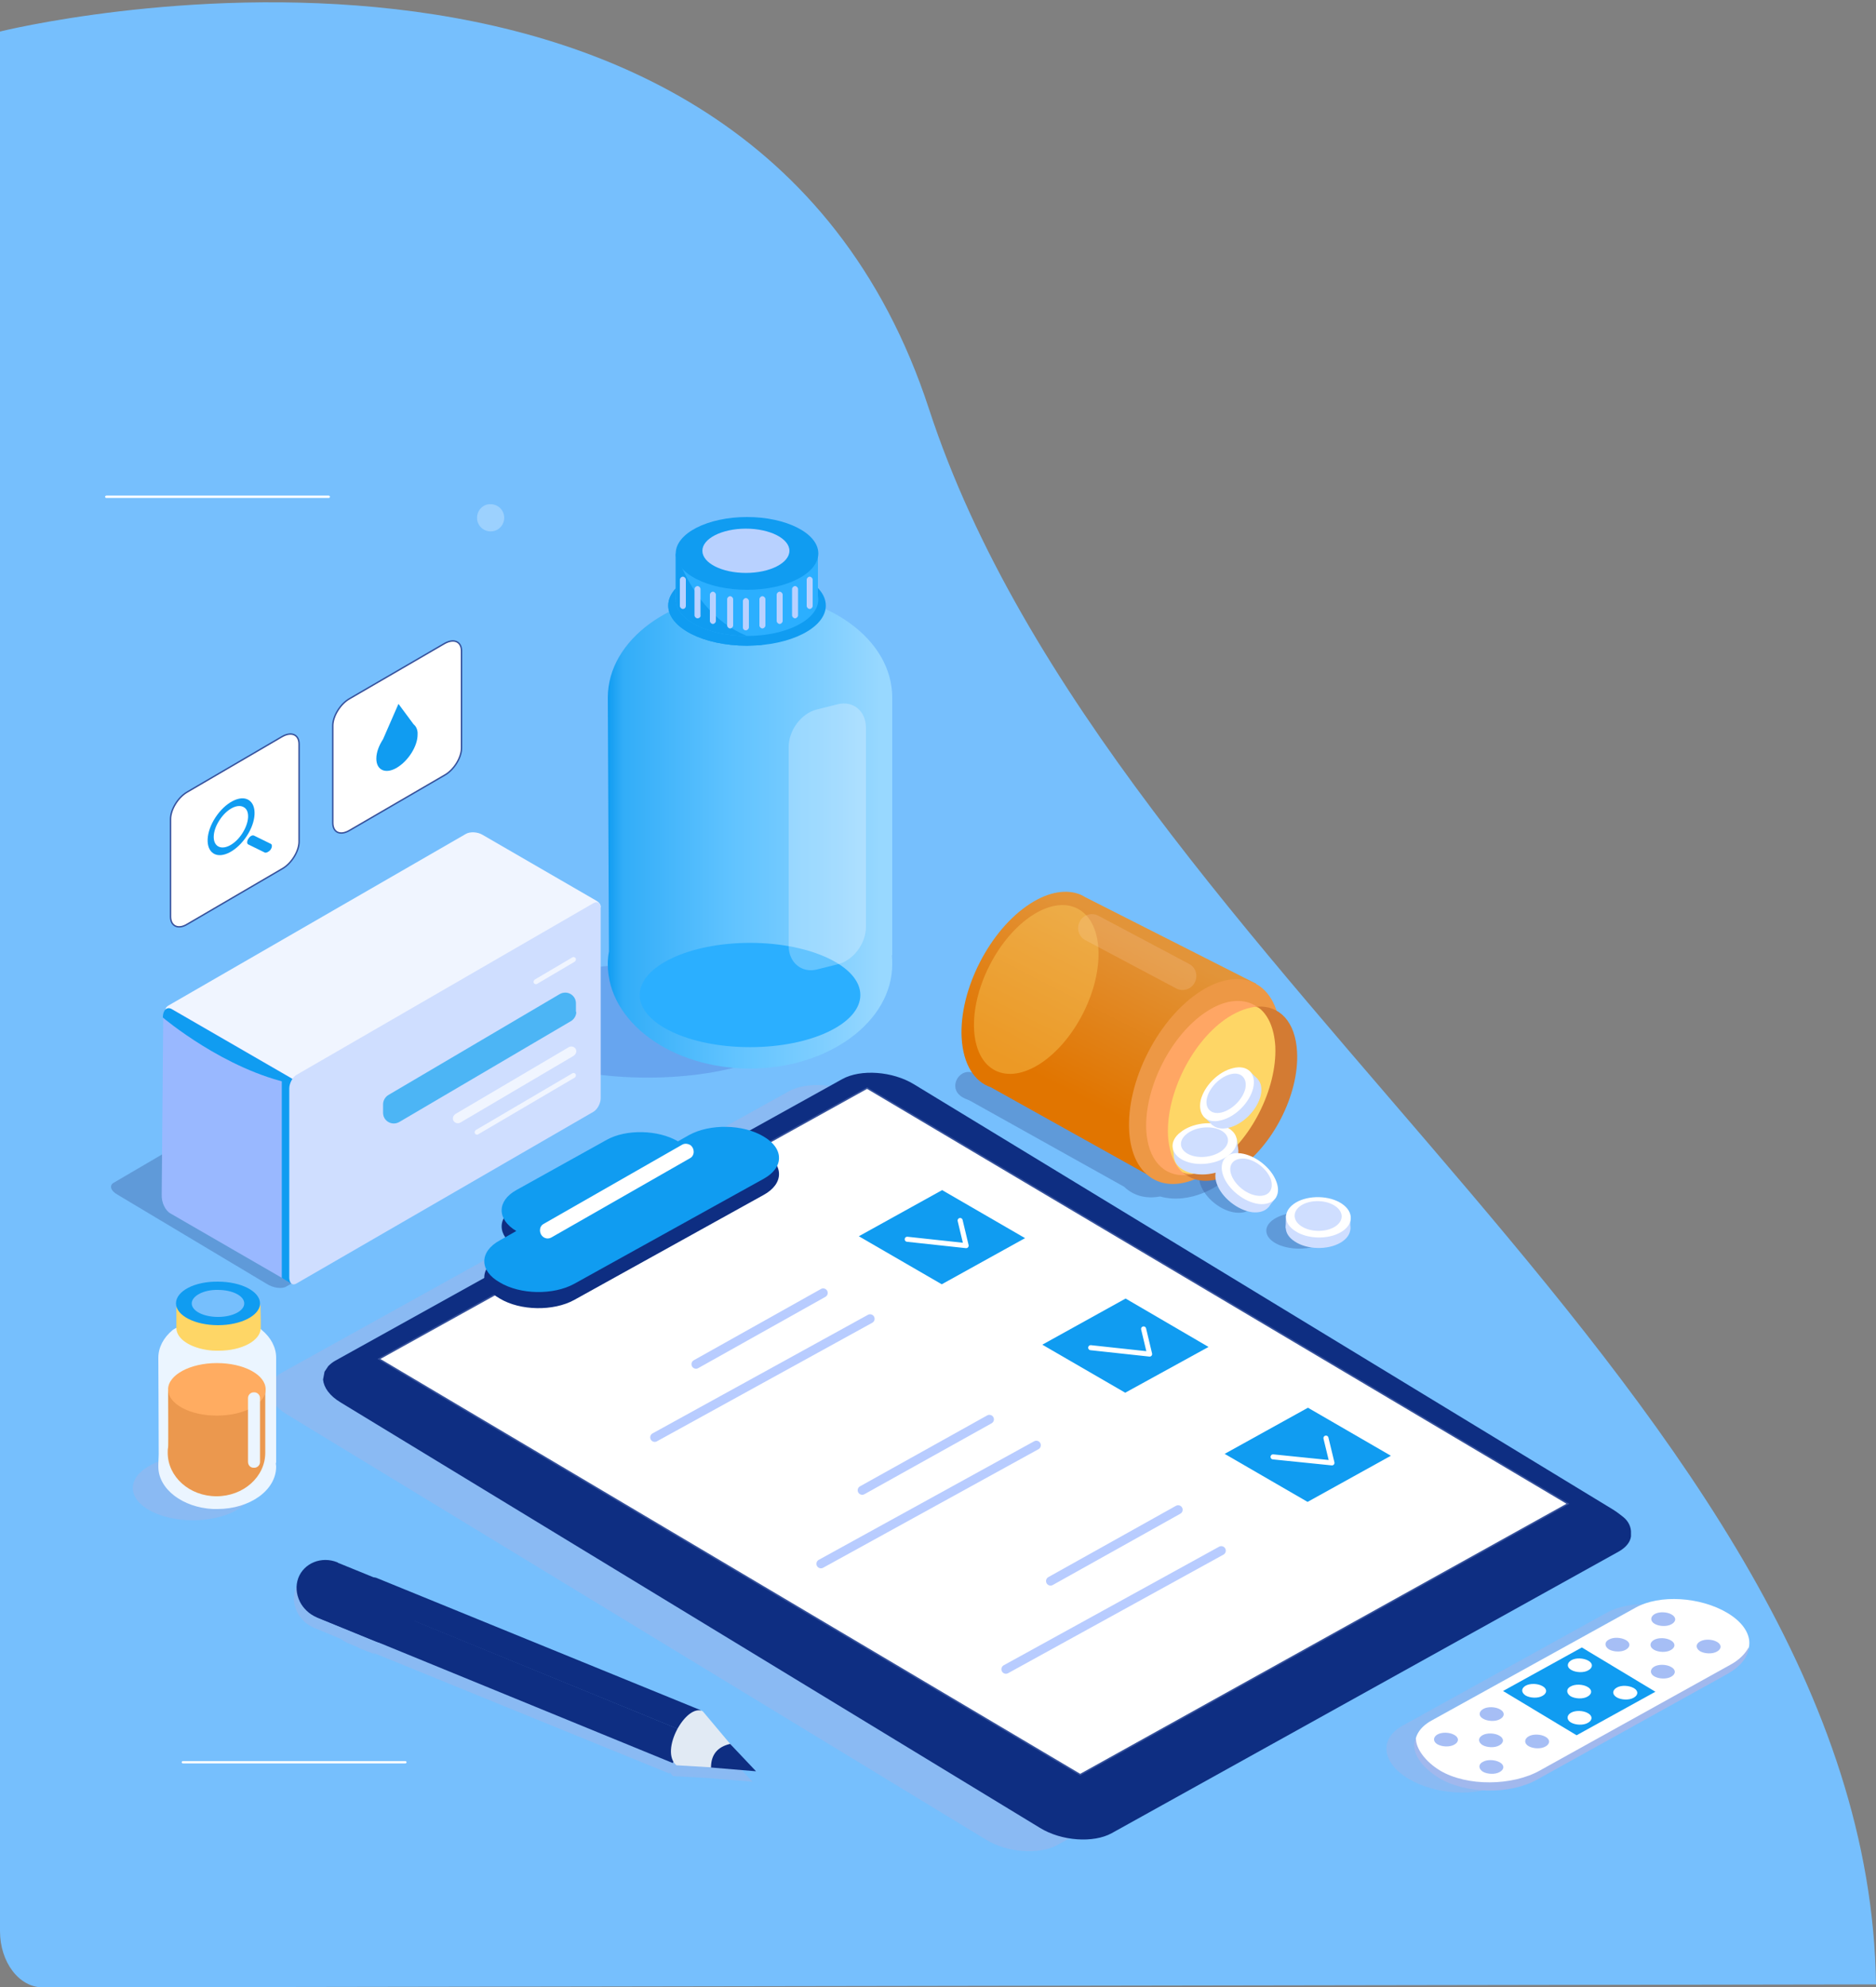 <svg width="759" height="804" viewBox="0 0 759 804" fill="none" xmlns="http://www.w3.org/2000/svg">
<rect x="0" y="0" width="759" height="804" fill="#808080" stroke="none"/>
<path d="M4.29878e-05 12.757C4.29878e-05 12.757 301.475 -62.233 375.857 165.467C450.239 393.167 755.812 568.496 759 802.876L17.305 804.09C7.742 804.09 4.29878e-05 793.919 4.29878e-05 781.32V12.757Z" fill="#76BFFD"/>
<path opacity="0.4" d="M111.124 557.596C111.882 556.837 112.793 556.079 113.855 555.472L319.108 441.556C326.542 437.461 339.436 438.371 348.083 443.68L630.857 615.691C631.767 616.298 632.678 616.904 633.436 617.511L634.802 618.573C636.925 620.242 638.139 622.669 637.987 625.247V626.461C637.684 628.736 636.015 630.86 633.133 632.528L427.879 746.444C420.446 750.539 407.551 749.629 398.904 744.32L116.13 572.309C111.579 569.579 109.303 566.242 109 563.056L109.607 559.871L111.124 557.596Z" fill="#A8B2E5"/>
<path opacity="0.31" d="M262 436C227.758 436 200 425.703 200 413C200 400.297 227.758 390 262 390C296.242 390 324 400.297 324 413C324 425.703 296.242 436 262 436Z" fill="#476DCF"/>
<path d="M245.916 282.202C245.916 258.976 271.722 240.001 303.448 240.001C335.174 240.001 360.98 258.824 360.98 282.202V386.488H360.829C360.98 387.703 360.98 388.917 360.98 390.131C360.98 413.357 335.174 432.332 303.448 432.332C271.722 432.332 245.916 413.509 245.916 390.131C245.916 388.31 246.068 386.64 246.371 384.97C246.371 384.818 245.916 284.023 245.916 282.202Z" fill="url(#paint0_linear)"/>
<path d="M303.448 423.679C278.8 423.679 258.819 414.232 258.819 402.579C258.819 390.926 278.8 381.479 303.448 381.479C328.096 381.479 348.078 390.926 348.078 402.579C348.078 414.232 328.096 423.679 303.448 423.679Z" fill="#2BAFFF"/>
<path opacity="0.27" d="M330.469 392.257L338.969 390.131C345.193 388.613 350.354 381.782 350.354 374.951V294.497C350.354 287.666 345.193 283.416 338.969 284.934L330.469 287.059C324.245 288.577 319.084 295.408 319.084 302.239V382.693C319.084 389.372 324.245 393.775 330.469 392.257Z" fill="#FCFEFF"/>
<path d="M302.234 261.253C284.628 261.253 270.356 253.981 270.356 245.011C270.356 236.04 284.628 228.768 302.234 228.768C319.84 228.768 334.112 236.04 334.112 245.011C334.112 253.981 319.84 261.253 302.234 261.253Z" fill="#109CF1"/>
<path d="M270.356 245.011C270.356 253.967 284.625 261.253 302.234 261.253L308.609 260.95C290.09 257.003 280.375 248.047 281.134 232.867C274.454 235.903 270.356 240.153 270.356 245.011Z" fill="#109CF1"/>
<path d="M302.234 257.306C286.305 257.306 273.392 250.714 273.392 242.582C273.392 234.45 286.305 227.857 302.234 227.857C318.163 227.857 331.076 234.45 331.076 242.582C331.076 250.714 318.163 257.306 302.234 257.306Z" fill="#2BAFFF"/>
<path d="M273.392 223.91H330.924V242.582H273.392V223.91Z" fill="#2BAFFF"/>
<path d="M302.234 257.306C286.295 257.306 273.392 250.779 273.392 242.582V223.91C279.616 239.849 288.724 251.842 302.234 257.306Z" fill="#109CF1"/>
<path d="M302.234 238.635C286.305 238.635 273.392 232.043 273.392 223.91C273.392 215.778 286.305 209.186 302.234 209.186C318.163 209.186 331.076 215.778 331.076 223.91C331.076 232.043 318.163 238.635 302.234 238.635Z" fill="#109CF1"/>
<path d="M301.778 231.804C292.053 231.804 284.17 227.794 284.17 222.848C284.17 217.902 292.053 213.892 301.778 213.892C311.504 213.892 319.387 217.902 319.387 222.848C319.387 227.794 311.504 231.804 301.778 231.804Z" fill="#B8D1FF"/>
<path d="M327.584 246.377C328.192 246.377 328.799 245.77 328.799 245.162V234.536C328.799 233.929 328.192 233.322 327.584 233.322C326.977 233.322 326.37 233.929 326.37 234.536V245.162C326.37 245.77 326.977 246.377 327.584 246.377Z" fill="#B8D1FF"/>
<path d="M321.664 250.172C322.272 250.172 322.879 249.565 322.879 248.957V238.331C322.879 237.724 322.272 237.117 321.664 237.117C321.057 237.117 320.45 237.724 320.45 238.331V248.957C320.45 249.565 321.057 250.172 321.664 250.172Z" fill="#B8D1FF"/>
<path d="M315.44 252.449C316.048 252.449 316.655 251.842 316.655 251.234V240.608C316.655 240.001 316.048 239.394 315.44 239.394C314.833 239.394 314.226 240.001 314.226 240.608V251.234C314.226 251.842 314.833 252.449 315.44 252.449Z" fill="#B8D1FF"/>
<path d="M308.457 254.27C309.065 254.27 309.672 253.663 309.672 253.056V242.43C309.672 241.823 309.065 241.216 308.457 241.216C307.85 241.216 307.243 241.823 307.243 242.43V253.056C307.243 253.663 307.85 254.27 308.457 254.27Z" fill="#B8D1FF"/>
<path d="M276.276 246.377C275.669 246.377 275.061 245.77 275.061 245.162V234.536C275.061 233.929 275.669 233.322 276.276 233.322C276.883 233.322 277.49 233.929 277.49 234.536V245.162C277.49 245.77 277.035 246.377 276.276 246.377Z" fill="#B8D1FF"/>
<path d="M282.196 250.172C281.589 250.172 280.982 249.565 280.982 248.957V238.331C280.982 237.724 281.589 237.117 282.196 237.117C282.803 237.117 283.411 237.724 283.411 238.331V248.957C283.562 249.565 282.955 250.172 282.196 250.172Z" fill="#B8D1FF"/>
<path d="M288.42 252.449C287.813 252.449 287.205 251.842 287.205 251.234V240.608C287.205 240.001 287.813 239.394 288.42 239.394C289.027 239.394 289.634 240.001 289.634 240.608V251.234C289.634 251.842 289.027 252.449 288.42 252.449Z" fill="#B8D1FF"/>
<path d="M295.403 254.27C294.796 254.27 294.188 253.663 294.188 253.056V242.43C294.188 241.823 294.796 241.216 295.403 241.216C296.01 241.216 296.617 241.823 296.617 242.43V253.056C296.617 253.663 296.01 254.27 295.403 254.27Z" fill="#B8D1FF"/>
<path d="M301.778 255.029C302.385 255.029 302.993 254.422 302.993 253.815V243.189C302.993 242.582 302.385 241.975 301.778 241.975C301.171 241.975 300.564 242.582 300.564 243.189V253.815C300.564 254.574 301.019 255.029 301.778 255.029Z" fill="#B8D1FF"/>
<path opacity="0.31" d="M115.823 520.528L235.594 450.396C237.263 449.333 236.656 447.208 233.924 445.69L173.659 409.562C171.078 408.044 167.435 407.588 165.614 408.499L45.843 478.631C44.174 479.694 44.781 481.819 47.513 483.337L107.93 519.465C110.51 521.135 114.154 521.59 115.823 520.528Z" fill="#2E4787"/>
<path d="M121.592 437.797L241.817 368.424C243.639 367.361 243.335 365.692 241.362 364.477L195.215 337.76C193.241 336.546 190.053 336.394 188.384 337.457L68.158 406.829C66.336 407.892 66.64 409.562 68.614 410.776L114.761 437.493C116.734 438.707 119.77 438.859 121.592 437.797Z" fill="#F0F5FF"/>
<path d="M68.917 490.927L117.493 519.01C119.467 520.224 121.136 518.706 121.136 515.67L121.744 444.02C121.744 440.984 120.226 437.645 118.252 436.43L69.676 408.347C67.703 407.133 66.033 408.651 66.033 411.687L65.426 483.337C65.274 486.373 66.792 489.712 68.917 490.927Z" fill="#99B8FF"/>
<path d="M118.556 438.556C90.928 432.939 65.881 411.687 65.881 411.687C65.881 408.651 67.551 407.133 69.525 408.347L118.101 436.43C120.074 437.645 121.744 440.984 121.592 444.02V451.003C121.288 448.119 120.378 439.618 118.556 438.556Z" fill="#109CF1"/>
<path d="M118.252 519.313C119.011 519.01 119.466 518.251 119.466 517.492V439.467C119.466 438.404 118.252 437.645 116.734 437.645C115.216 437.645 114.001 436.582 114.001 437.645V517.036C114.001 517.036 117.796 519.465 118.252 519.313Z" fill="#109CF1"/>
<path d="M119.922 519.313L240.148 449.789C241.666 448.878 243.032 446.449 243.032 444.324V367.513C243.032 365.388 241.817 364.477 240.148 365.388L119.922 434.912C118.404 435.823 117.038 438.252 117.038 440.377V517.188C117.19 519.313 118.404 520.224 119.922 519.313Z" fill="#CFDEFF"/>
<path d="M233.165 409.41C233.165 410.928 232.254 412.446 230.888 413.205L161.667 453.887C158.631 455.709 154.988 453.584 154.988 450.244V446.753C154.988 445.235 155.898 443.717 157.265 442.958L226.334 402.275C229.37 400.454 233.013 402.579 233.013 405.919V409.41H233.165Z" fill="#4CB5F5"/>
<path d="M232.102 427.171L186.258 454.191C184.892 454.95 183.222 454.039 183.222 452.521C183.222 451.762 183.678 451.155 184.285 450.7L230.129 423.679C231.495 422.92 233.165 423.831 233.165 425.349C233.165 426.108 232.709 426.715 232.102 427.171Z" fill="#F0F5FF"/>
<path d="M192.027 458.138C192.027 457.834 192.179 457.531 192.483 457.227L231.495 434.305C232.102 433.85 233.013 434.305 233.013 435.064C233.013 435.368 232.861 435.672 232.558 435.975L193.545 458.897C192.938 459.352 192.027 458.897 192.027 458.138Z" fill="#F0F5FF"/>
<path d="M217.378 398.025C216.771 398.48 215.86 398.025 215.86 397.266C215.86 396.962 216.012 396.659 216.315 396.355L231.495 387.399C232.102 386.944 233.013 387.399 233.013 388.158C233.013 388.462 232.861 388.765 232.558 389.069L217.378 398.025Z" fill="#F0F5FF"/>
<path d="M164 713C159.606 713 74 713 74 713" stroke="white" stroke-width="0.946" stroke-miterlimit="10" stroke-linecap="round" stroke-linejoin="round"/>
<path d="M133 201C128.606 201 43 201 43 201" stroke="white" stroke-width="0.946" stroke-miterlimit="10" stroke-linecap="round" stroke-linejoin="round"/>
<path opacity="0.28" d="M193 209.503C193 212.623 195.527 215 198.5 215C201.622 215 204 212.474 204 209.503C204 206.383 201.473 204.006 198.5 204.006C195.527 203.858 193 206.383 193 209.503Z" fill="white"/>
<path d="M75.822 373.894L114.178 351.493C117.968 349.36 121 344.331 121 340.521V301.054C121 297.244 117.968 295.873 114.178 298.006L75.822 320.407C72.032 322.54 69 327.569 69 331.378V370.846C69 374.808 72.184 376.179 75.822 373.894Z" fill="white" stroke="#35519C" stroke-width="0.575" stroke-miterlimit="10"/>
<path d="M87.163 330.736C91.086 324.743 97.121 321.517 100.591 323.668C104.061 325.819 103.759 332.272 99.837 338.264C95.914 344.257 89.879 347.483 86.409 345.332C82.939 343.181 83.241 336.728 87.163 330.736ZM88.22 342.413C90.784 343.949 95.16 341.645 98.026 337.189C100.893 332.733 101.194 327.97 98.629 326.587C96.065 325.051 91.69 327.355 88.823 331.811C85.957 336.113 85.655 340.876 88.22 342.413Z" fill="#109CF1"/>
<path d="M109.488 343.748C110.141 342.831 110.141 341.761 109.651 341.456L102.797 338.093C102.144 337.787 101.165 338.246 100.512 339.316C99.859 340.233 99.859 341.303 100.349 341.608L107.203 344.971C107.693 345.124 108.835 344.665 109.488 343.748Z" fill="#109CF1"/>
<path d="M141.477 335.939L179.883 313.624C183.678 311.499 186.714 306.49 186.714 302.695V263.378C186.714 259.583 183.678 258.217 179.883 260.342L141.477 282.657C137.682 284.782 134.646 289.792 134.646 293.587V332.903C134.646 336.85 137.682 338.216 141.477 335.939Z" fill="white" stroke="#35519C" stroke-width="0.575" stroke-miterlimit="10"/>
<path d="M154.988 299.051L161.211 284.782L167.283 292.979C168.194 293.738 168.801 294.801 168.953 296.319V296.471C168.953 296.623 168.953 296.926 168.953 297.23C168.953 301.936 165.158 307.856 160.604 310.588C156.05 313.321 152.255 311.651 152.255 306.945C152.255 304.365 153.318 301.632 154.988 299.051Z" fill="#109CF1"/>
<path d="M132.825 552.709C133.584 551.95 134.495 551.191 135.557 550.584L340.791 436.582C348.229 432.484 361.132 433.394 369.785 438.707L652.74 610.849C653.651 611.456 654.561 612.063 655.32 612.67L656.687 613.733C658.812 615.403 660.026 617.831 659.874 620.412V621.626C659.571 623.903 657.901 626.029 655.017 627.698L449.783 741.7C442.345 745.799 429.442 744.888 420.789 739.575L137.834 567.434C133.28 564.702 131.003 561.362 130.7 558.174L131.307 554.986L132.825 552.709Z" fill="#0E2E82"/>
<path d="M437.032 718.019L634.372 608.42L350.81 440.225L153.318 549.825L437.032 718.019Z" fill="white" stroke="#35519C" stroke-width="0.591" stroke-miterlimit="10"/>
<path d="M202.198 508.384L208.877 504.589C200.983 499.883 200.983 492.445 208.877 488.042L245.461 467.701C253.354 463.299 266.257 463.603 274.303 468.308L278.857 465.728C287.206 461.174 300.564 461.326 308.913 466.335C317.262 471.193 317.262 478.934 308.913 483.488L232.254 525.992C223.905 530.546 210.547 530.395 202.198 525.385C193.849 520.679 193.849 512.938 202.198 508.384Z" fill="#0E2E82"/>
<path d="M202.198 501.856L208.877 498.061C200.983 493.355 200.983 485.917 208.877 481.515L245.461 461.174C253.354 456.772 266.257 457.075 274.303 461.781L278.857 459.2C287.206 454.646 300.564 454.798 308.913 459.808C317.262 464.665 317.262 472.407 308.913 476.961L232.254 519.465C223.905 524.019 210.547 523.867 202.198 518.858C193.849 514.152 193.849 506.41 202.198 501.856Z" fill="#109CF1"/>
<path d="M223.146 500.642L279.16 468.612C281.133 467.549 281.133 464.665 279.312 463.299C278.249 462.692 277.035 462.54 275.972 463.147L219.958 495.177C217.985 496.24 217.985 499.124 219.806 500.49C220.869 501.249 222.083 501.249 223.146 500.642Z" fill="white"/>
<path d="M333.049 523.108L281.589 551.95" stroke="#B8CCFF" stroke-width="3.659" stroke-miterlimit="10" stroke-linecap="round" stroke-linejoin="round"/>
<path d="M352.024 533.582L264.891 581.551" stroke="#B8CCFF" stroke-width="3.659" stroke-miterlimit="10" stroke-linecap="round" stroke-linejoin="round"/>
<path d="M381.018 519.617L414.718 500.945L381.17 481.515L347.47 500.186L381.018 519.617Z" fill="#109CF1"/>
<path d="M388.456 493.811L390.885 503.981L367.053 501.401" stroke="white" stroke-width="2.045" stroke-miterlimit="10" stroke-linecap="round" stroke-linejoin="round"/>
<path d="M400.296 574.265L348.836 602.955" stroke="#B8CCFF" stroke-width="3.659" stroke-miterlimit="10" stroke-linecap="round" stroke-linejoin="round"/>
<path d="M419.271 584.739L332.138 632.708" stroke="#B8CCFF" stroke-width="3.659" stroke-miterlimit="10" stroke-linecap="round" stroke-linejoin="round"/>
<path d="M476.652 610.849L425.04 639.691" stroke="#B8CCFF" stroke-width="3.659" stroke-miterlimit="10" stroke-linecap="round" stroke-linejoin="round"/>
<path d="M494.109 627.395L406.976 675.364" stroke="#B8CCFF" stroke-width="3.659" stroke-miterlimit="10" stroke-linecap="round" stroke-linejoin="round"/>
<path d="M529.023 607.661L562.723 588.989L529.175 569.559L495.475 588.23L529.023 607.661Z" fill="#109CF1"/>
<path d="M536.461 581.855L538.89 591.874L515.058 589.445" stroke="white" stroke-width="2.045" stroke-miterlimit="10" stroke-linecap="round" stroke-linejoin="round"/>
<path d="M455.248 563.487L488.948 544.967L455.4 525.385L421.7 544.057L455.248 563.487Z" fill="#109CF1"/>
<path d="M462.686 537.681L465.115 547.852L441.283 545.271" stroke="white" stroke-width="2.045" stroke-miterlimit="10" stroke-linecap="round" stroke-linejoin="round"/>
<path opacity="0.31" d="M512.325 497.909C512.325 502.008 518.245 505.196 525.684 505.196C533.122 505.196 539.042 501.856 539.042 497.909C539.042 493.963 533.122 490.623 525.684 490.623C518.245 490.623 512.325 493.963 512.325 497.909Z" fill="#2E4787"/>
<path opacity="0.31" d="M486.063 472.559L486.367 472.255L488.948 468.916L489.251 468.46C490.617 467.094 492.743 466.487 495.475 466.79C501.395 467.398 507.923 472.559 509.896 478.327C510.807 480.908 510.655 483.185 509.592 484.703L506.405 488.801C505.038 490.168 502.913 490.927 500.029 490.623C494.109 490.016 487.581 484.855 485.608 479.086C484.849 476.506 485.001 474.229 486.063 472.559Z" fill="#2E4787"/>
<path opacity="0.31" d="M394.528 434.457L464.053 472.407C464.812 471.952 465.267 471.648 465.267 471.648L492.591 466.79L493.198 479.238C493.198 479.238 481.965 487.587 469.366 484.096C463.597 485.158 458.588 483.792 454.793 480.149L392.251 445.235C391.037 444.779 389.974 444.324 389.063 443.717C383.143 439.922 388.456 431.117 394.528 434.457Z" fill="#2E4787"/>
<path d="M389.064 419.884C388.001 400.454 400.449 376.166 416.691 365.692C424.433 360.682 431.719 359.62 437.336 362.048C437.943 362.352 438.55 362.656 439.006 362.959L508.227 398.025L463.749 474.988L400.904 439.922C394.225 437.645 389.671 430.662 389.064 419.884Z" fill="url(#paint1_linear)"/>
<path d="M467.146 477.338C454.453 470.857 453.248 447.808 464.456 425.857C475.663 403.905 495.038 391.364 507.732 397.844C520.425 404.325 521.629 427.373 510.421 449.325C499.214 471.276 479.839 483.818 467.146 477.338Z" fill="#ED9845"/>
<path d="M476.729 473.641C466.258 468.337 465.203 449.365 474.371 431.265C483.539 413.166 499.46 402.793 509.931 408.097C520.401 413.401 521.457 432.374 512.289 450.473C503.12 468.572 487.2 478.945 476.729 473.641Z" fill="#FED666"/>
<path opacity="0.37" d="M402.652 433.11C392.181 427.806 391.125 408.834 400.294 390.735C409.462 372.635 425.383 362.263 435.854 367.567C446.324 372.871 447.38 391.843 438.212 409.942C429.043 428.042 413.123 438.414 402.652 433.11Z" fill="#FED666"/>
<path d="M488.189 409.258C496.082 404.097 503.369 403.793 508.53 407.285C505.038 407.588 501.092 408.955 496.993 411.535C482.572 420.795 471.794 442.199 472.553 459.352C473.009 466.942 475.589 472.559 479.84 475.443C470.883 476.05 464.356 469.371 463.749 457.075C462.99 439.922 473.919 418.518 488.189 409.258Z" fill="#FFA664"/>
<path d="M491.528 471.193C505.949 461.933 516.727 440.529 515.968 423.376C515.513 415.786 512.932 410.169 508.682 407.285C517.638 406.678 524.165 413.357 524.773 425.653C525.683 442.806 514.754 464.058 500.333 473.47C492.439 478.631 485.153 478.934 479.992 475.443C483.483 475.139 487.43 473.773 491.528 471.193Z" fill="#D37B33"/>
<path opacity="0.18" d="M439.158 380.416L475.741 399.847C478.474 401.365 481.965 400.302 483.331 397.57C484.849 394.837 483.787 391.346 481.054 389.98L444.471 370.549C441.738 369.031 438.247 370.094 436.881 372.826C435.363 375.559 436.425 379.05 439.158 380.416Z" fill="#FFE0C9"/>
<path d="M479.536 473.773C485.001 476.354 493.198 475.291 497.904 471.496C502.61 467.701 501.851 462.54 496.538 460.111C491.073 457.531 482.876 458.593 478.17 462.388C473.464 466.031 474.071 471.193 479.536 473.773Z" fill="#CFDEFF"/>
<path d="M474.471 463.761L500.377 460.497L501.023 465.618L475.117 468.882L474.471 463.761Z" fill="#CFDEFF"/>
<path d="M478.929 469.523C484.394 472.103 492.591 471.041 497.297 467.246C502.003 463.451 501.244 458.29 495.931 455.861C490.466 453.28 482.269 454.343 477.563 458.138C472.857 461.781 473.464 466.942 478.929 469.523Z" fill="white"/>
<path d="M477.824 463.317C477.415 460.073 481.332 456.908 486.573 456.248C491.813 455.588 496.393 457.683 496.801 460.927C497.21 464.171 493.293 467.336 488.053 467.996C482.812 468.656 478.233 466.562 477.824 463.317Z" fill="#CFDEFF"/>
<path d="M492.287 478.934C494.261 484.551 500.788 489.712 506.708 490.471C512.629 491.078 515.968 487.132 513.843 481.515C511.87 475.898 505.342 470.737 499.422 469.978C493.502 469.219 490.314 473.318 492.287 478.934Z" fill="#CFDEFF"/>
<path d="M495.865 468.202L516.306 484.447L513.095 488.488L492.654 472.242L495.865 468.202Z" fill="#CFDEFF"/>
<path d="M494.868 475.595C496.841 481.211 503.369 486.373 509.289 487.132C515.209 487.739 518.549 483.792 516.424 478.175C514.45 472.559 507.923 467.398 502.003 466.639C496.082 465.88 492.895 469.978 494.868 475.595Z" fill="white"/>
<path d="M498.208 475.443C499.726 479.542 504.431 483.337 508.834 483.792C513.236 484.247 515.513 481.363 514.147 477.113C512.629 473.014 507.923 469.219 503.521 468.764C498.967 468.46 496.69 471.344 498.208 475.443Z" fill="#CFDEFF"/>
<path d="M496.993 456.316C502.914 454.95 508.682 449.03 510.048 443.261C511.414 437.341 507.771 433.698 501.851 435.216C495.931 436.582 490.162 442.502 488.796 448.271C487.582 454.039 491.225 457.682 496.993 456.316Z" fill="#CFDEFF"/>
<path d="M486.886 451.615L505.259 433.064L508.926 436.696L490.553 455.247L486.886 451.615Z" fill="#CFDEFF"/>
<path d="M493.957 453.28C499.877 451.914 505.646 445.994 507.012 440.225C508.378 434.305 504.735 430.662 498.815 432.18C492.895 433.546 487.126 439.466 485.76 445.235C484.546 451.155 488.189 454.798 493.957 453.28Z" fill="white"/>
<path d="M494.261 450.092C498.511 449.03 502.762 444.779 503.824 440.529C504.735 436.279 502.155 433.546 497.904 434.609C493.654 435.671 489.403 439.922 488.341 444.172C487.278 448.423 490.011 451.155 494.261 450.092Z" fill="#CFDEFF"/>
<path d="M523.862 502.312C528.871 505.651 537.22 505.803 542.381 502.767C547.543 499.731 547.694 494.57 542.685 491.23C537.676 487.891 529.327 487.739 524.165 490.775C519.004 493.963 518.852 499.124 523.862 502.312Z" fill="#CFDEFF"/>
<path d="M520.269 491.723L546.374 492.287L546.262 497.447L520.158 496.883L520.269 491.723Z" fill="#CFDEFF"/>
<path d="M524.014 498.061C529.023 501.401 537.372 501.553 542.533 498.517C547.694 495.481 547.846 490.319 542.837 486.98C537.827 483.64 529.478 483.488 524.317 486.524C519.004 489.712 519.004 494.873 524.014 498.061Z" fill="white"/>
<path d="M526.443 496.088C530.086 498.517 536.158 498.668 539.953 496.391C543.748 494.114 543.748 490.319 540.105 487.891C536.461 485.462 530.389 485.31 526.594 487.587C522.951 489.864 522.799 493.659 526.443 496.088Z" fill="#CFDEFF"/>
<path opacity="0.4" d="M78.025 615.099C64.611 615.099 53.737 609.254 53.737 602.044C53.737 594.834 64.611 588.99 78.025 588.99C91.439 588.99 102.313 594.834 102.313 602.044C102.313 609.254 91.439 615.099 78.025 615.099Z" fill="#A8B2E5"/>
<path d="M64.211 588.382C64.211 578.971 64.059 549.977 64.059 549.37C64.059 545.119 66.185 541.173 69.828 538.137C71.042 537.074 74.837 536.467 75.293 531.609C75.293 531.609 97.759 525.993 97.304 530.547C97 534.342 103.983 536.163 105.956 538.137C109.599 541.173 111.725 545.119 111.725 549.37V591.874H111.573C111.573 592.329 111.725 592.785 111.725 593.392C111.725 602.955 101.099 610.545 87.892 610.545C87.285 610.545 86.829 610.545 86.222 610.545C73.926 609.938 64.059 602.5 64.059 593.392C64.059 593.088 64.059 592.785 64.059 592.633L64.211 588.382Z" fill="#EBF5FF"/>
<path d="M68.006 561.362C68.006 565.916 74.078 569.863 82.427 570.925H92.901C101.25 569.711 107.322 565.916 107.322 561.362V586.257C107.322 586.713 107.322 587.32 107.322 587.775C107.322 597.49 98.518 605.384 87.588 605.384C76.659 605.384 67.854 597.49 67.854 587.775C67.854 587.016 67.854 586.257 68.006 585.65C68.158 585.65 68.006 562.121 68.006 561.362Z" fill="#EB984E"/>
<path d="M68.006 562.121C68.006 568.041 76.811 572.747 87.74 572.747C98.67 572.747 107.474 568.041 107.474 562.121C107.474 556.201 98.67 551.495 87.74 551.495C76.811 551.495 68.006 556.353 68.006 562.121Z" fill="#FFAC61"/>
<path d="M71.801 526.144C72.105 527.055 71.801 527.814 72.257 528.725C72.409 529.029 72.56 529.18 72.864 529.484V529.636V529.484C75.596 532.672 81.517 534.797 88.348 534.797C97.759 534.797 105.349 532.216 105.349 527.055L105.501 534.342V537.226C105.501 542.387 97.911 546.486 88.499 546.486C87.285 546.486 86.071 546.486 84.856 546.334C77.114 545.423 71.346 541.78 71.346 537.226V534.342V527.207C71.194 527.662 71.65 525.993 71.801 526.144Z" fill="#FED666"/>
<path d="M71.194 527.359C71.194 532.216 78.784 536.163 88.196 536.163C97.607 536.163 105.197 532.216 105.197 527.359C105.197 522.501 97.607 518.554 88.196 518.554C78.784 518.403 71.194 522.349 71.194 527.359Z" fill="#109CF1"/>
<path d="M77.57 527.359C77.57 530.395 82.276 532.824 88.196 532.824C94.116 532.824 98.822 530.395 98.822 527.359C98.822 524.323 94.116 521.894 88.196 521.894C82.427 521.742 77.57 524.323 77.57 527.359Z" fill="#76BFFD"/>
<path d="M102.617 593.847H102.92C104.135 593.847 105.197 592.785 105.197 591.57V565.612C105.197 564.398 104.135 563.335 102.92 563.335H102.617C101.402 563.335 100.34 564.398 100.34 565.612V591.418C100.34 592.785 101.25 593.847 102.617 593.847Z" fill="#EBF5FF"/>
<path opacity="0.4" d="M119.618 642.575C121.895 636.351 128.878 633.467 135.254 636.199C135.406 636.199 135.406 636.199 135.406 636.351L147.398 641.209C147.853 641.36 148.309 641.512 148.764 641.664C148.916 641.664 148.916 641.664 148.916 641.816L153.318 643.637L281.893 696.16C282.196 696.16 282.652 696.312 282.955 696.464L294.037 709.822L304.511 720.904L286.447 719.386L272.329 718.627C271.874 718.171 271.418 717.716 271.115 717.109L270.811 717.564L150.586 668.533C151.041 668.836 151.496 669.14 152.104 669.443C152.104 669.443 152.255 669.443 152.407 669.595L146.487 667.318C146.335 667.318 146.335 667.318 146.183 667.166C145.728 667.015 145.121 666.711 144.665 666.407L140.567 664.738C140.415 664.738 140.415 664.738 140.263 664.586C139.352 664.131 138.593 663.675 137.834 663.068L127.208 658.666C127.057 658.666 127.057 658.666 126.905 658.514C120.681 655.933 117.341 648.799 119.618 642.575Z" fill="#A8B2E5"/>
<path d="M136.468 632.101C136.62 632.101 136.62 632.101 136.62 632.252L159.693 641.664C166.069 644.245 169.56 651.379 167.283 657.603C165.006 663.827 158.024 666.711 151.648 663.979L128.574 654.567C128.423 654.567 128.423 654.567 128.271 654.415C121.895 651.835 118.404 644.7 120.681 638.476C122.958 632.404 130.092 629.52 136.468 632.101Z" fill="#0E2E82"/>
<path d="M128.423 654.415L272.177 713.314L279.16 701.473L139.201 644.093C118.1 635.744 116.127 648.04 128.423 654.415Z" fill="#0E2E82"/>
<path d="M279.008 701.473C280.071 695.705 284.473 699.5 283.411 691.91L152.104 638.324C142.54 637.11 139.201 639.691 138.442 643.941L279.008 701.473Z" fill="#0E2E82"/>
<path d="M284.321 692.365L304.207 716.046L273.695 714.224C266.712 708.456 277.642 689.026 284.321 692.365Z" fill="#E1EAF4"/>
<path d="M305.877 716.653L295.403 705.572C290.242 706.786 287.661 709.974 287.661 715.135L305.877 716.653Z" fill="#0E2E82"/>
<path opacity="0.4" d="M567.58 698.134L650.159 652.442C659.723 647.129 676.421 648.04 687.35 654.567C698.28 661.095 699.343 670.81 689.627 676.123L686.895 677.641L626.023 711.34L607.048 721.815C597.485 727.128 580.787 726.217 569.857 719.689C558.928 713.162 557.865 703.447 567.58 698.134Z" fill="#A8B2E5"/>
<path d="M618.585 719.841L701.164 674.149C710.727 668.836 709.817 659.121 698.887 652.594C687.957 646.066 671.411 645.004 661.696 650.469L579.117 696.16C569.553 701.473 570.464 711.189 581.394 717.716C592.323 724.092 609.021 725.154 618.585 719.841Z" fill="white"/>
<path d="M572.893 702.991C572.589 707.394 576.84 712.858 582.608 716.35C593.538 722.877 611.906 722.574 622.987 716.35L700.101 673.542C703.745 671.569 706.173 668.988 707.54 666.408C707.236 670.354 704.352 674.149 699.039 677.185L621.924 719.993C610.843 726.217 592.931 725.913 582.001 719.234C574.866 714.832 570.312 708.304 572.893 702.991Z" fill="#A1B8ED"/>
<path d="M637.863 702.081L669.741 684.472L639.988 666.559L608.11 684.168L637.863 702.081Z" fill="#109CF1"/>
<path d="M669.438 656.996C671.26 658.059 674.447 658.21 676.269 657.148C678.242 656.085 678.242 654.264 676.269 653.201C674.447 652.138 671.26 651.987 669.438 653.049C667.616 654.112 667.616 655.933 669.438 656.996Z" fill="#A6BEF5"/>
<path d="M687.806 668.077C689.627 669.14 692.815 669.292 694.637 668.229C696.61 667.167 696.61 665.345 694.637 664.282C692.815 663.22 689.627 663.068 687.806 664.131C685.984 665.193 685.984 666.863 687.806 668.077Z" fill="#A6BEF5"/>
<path d="M650.918 667.318C652.74 668.381 655.927 668.533 657.749 667.47C659.722 666.408 659.722 664.586 657.749 663.523C655.776 662.461 652.74 662.309 650.918 663.372C649.096 664.282 649.096 666.104 650.918 667.318Z" fill="#A6BEF5"/>
<path d="M669.134 667.47C670.956 668.533 674.144 668.685 675.965 667.622C677.939 666.559 677.939 664.738 675.965 663.675C674.144 662.613 670.956 662.461 669.134 663.523C667.313 664.586 667.313 666.408 669.134 667.47Z" fill="#A6BEF5"/>
<path d="M669.286 678.248C671.108 679.311 674.296 679.462 676.117 678.4C678.091 677.337 678.091 675.516 676.117 674.453C674.296 673.39 671.108 673.239 669.286 674.301C667.465 675.364 667.465 677.185 669.286 678.248Z" fill="#A6BEF5"/>
<path d="M600.065 695.401C601.887 696.464 605.074 696.616 606.896 695.553C608.869 694.491 608.869 692.669 606.896 691.606C605.074 690.544 601.887 690.392 600.065 691.455C598.243 692.517 598.092 694.339 600.065 695.401Z" fill="#A6BEF5"/>
<path d="M618.433 706.483C620.255 707.545 623.442 707.697 625.264 706.635C627.237 705.572 627.237 703.75 625.264 702.688C623.442 701.625 620.255 701.473 618.433 702.536C616.611 703.599 616.611 705.42 618.433 706.483Z" fill="#A6BEF5"/>
<path d="M581.545 705.724C583.367 706.786 586.555 706.938 588.376 705.876C590.35 704.813 590.35 702.991 588.376 701.929C586.555 700.866 583.367 700.714 581.545 701.777C579.724 702.84 579.724 704.661 581.545 705.724Z" fill="#A6BEF5"/>
<path d="M599.762 706.027C601.583 707.09 604.771 707.242 606.593 706.179C608.566 705.117 608.566 703.295 606.593 702.232C604.771 701.17 601.583 701.018 599.762 702.081C597.94 703.143 597.94 704.813 599.762 706.027Z" fill="#A6BEF5"/>
<path d="M599.914 716.805C601.735 717.868 604.923 718.02 606.745 716.957C608.718 715.894 608.718 714.073 606.745 713.01C604.771 711.948 601.735 711.796 599.914 712.858C598.092 713.769 598.092 715.591 599.914 716.805Z" fill="#A6BEF5"/>
<path d="M635.738 675.667C637.56 676.73 640.748 676.882 642.569 675.819C644.543 674.757 644.543 672.935 642.569 671.872C640.596 670.81 637.56 670.658 635.738 671.721C633.917 672.783 633.765 674.605 635.738 675.667Z" fill="white"/>
<path d="M654.106 686.749C655.928 687.811 659.115 687.963 660.937 686.901C662.91 685.838 662.91 684.016 660.937 682.954C658.964 681.891 655.928 681.739 654.106 682.802C652.284 683.865 652.133 685.534 654.106 686.749Z" fill="white"/>
<path d="M617.219 685.99C619.04 687.052 622.228 687.204 624.05 686.142C626.023 685.079 626.023 683.257 624.05 682.195C622.228 681.132 619.04 680.98 617.219 682.043C615.397 683.106 615.397 684.775 617.219 685.99Z" fill="white"/>
<path d="M635.435 686.293C637.256 687.356 640.444 687.508 642.266 686.445C644.239 685.383 644.239 683.561 642.266 682.498C640.444 681.436 637.256 681.284 635.435 682.347C633.613 683.257 633.613 685.079 635.435 686.293Z" fill="white"/>
<path d="M635.586 696.919C637.408 697.982 640.596 698.134 642.417 697.071C644.391 696.009 644.391 694.187 642.417 693.124C640.596 692.062 637.408 691.91 635.586 692.973C633.765 694.035 633.765 695.857 635.586 696.919Z" fill="white"/>
<defs>
<linearGradient id="paint0_linear" x1="360.93" y1="336.154" x2="245.923" y2="336.154" gradientUnits="userSpaceOnUse">
<stop offset="0.037" stop-color="#98D8FF"/>
<stop offset="0.249" stop-color="#7ECEFF"/>
<stop offset="0.566" stop-color="#60C3FF"/>
<stop offset="0.947" stop-color="#32ADF8"/>
<stop offset="1" stop-color="#109CF1"/>
</linearGradient>
<linearGradient id="paint1_linear" x1="462.277" y1="374.408" x2="421.881" y2="453.545" gradientUnits="userSpaceOnUse">
<stop offset="0.044" stop-color="#E29439"/>
<stop offset="0.826" stop-color="#E17500"/>
</linearGradient>
</defs>
</svg>
